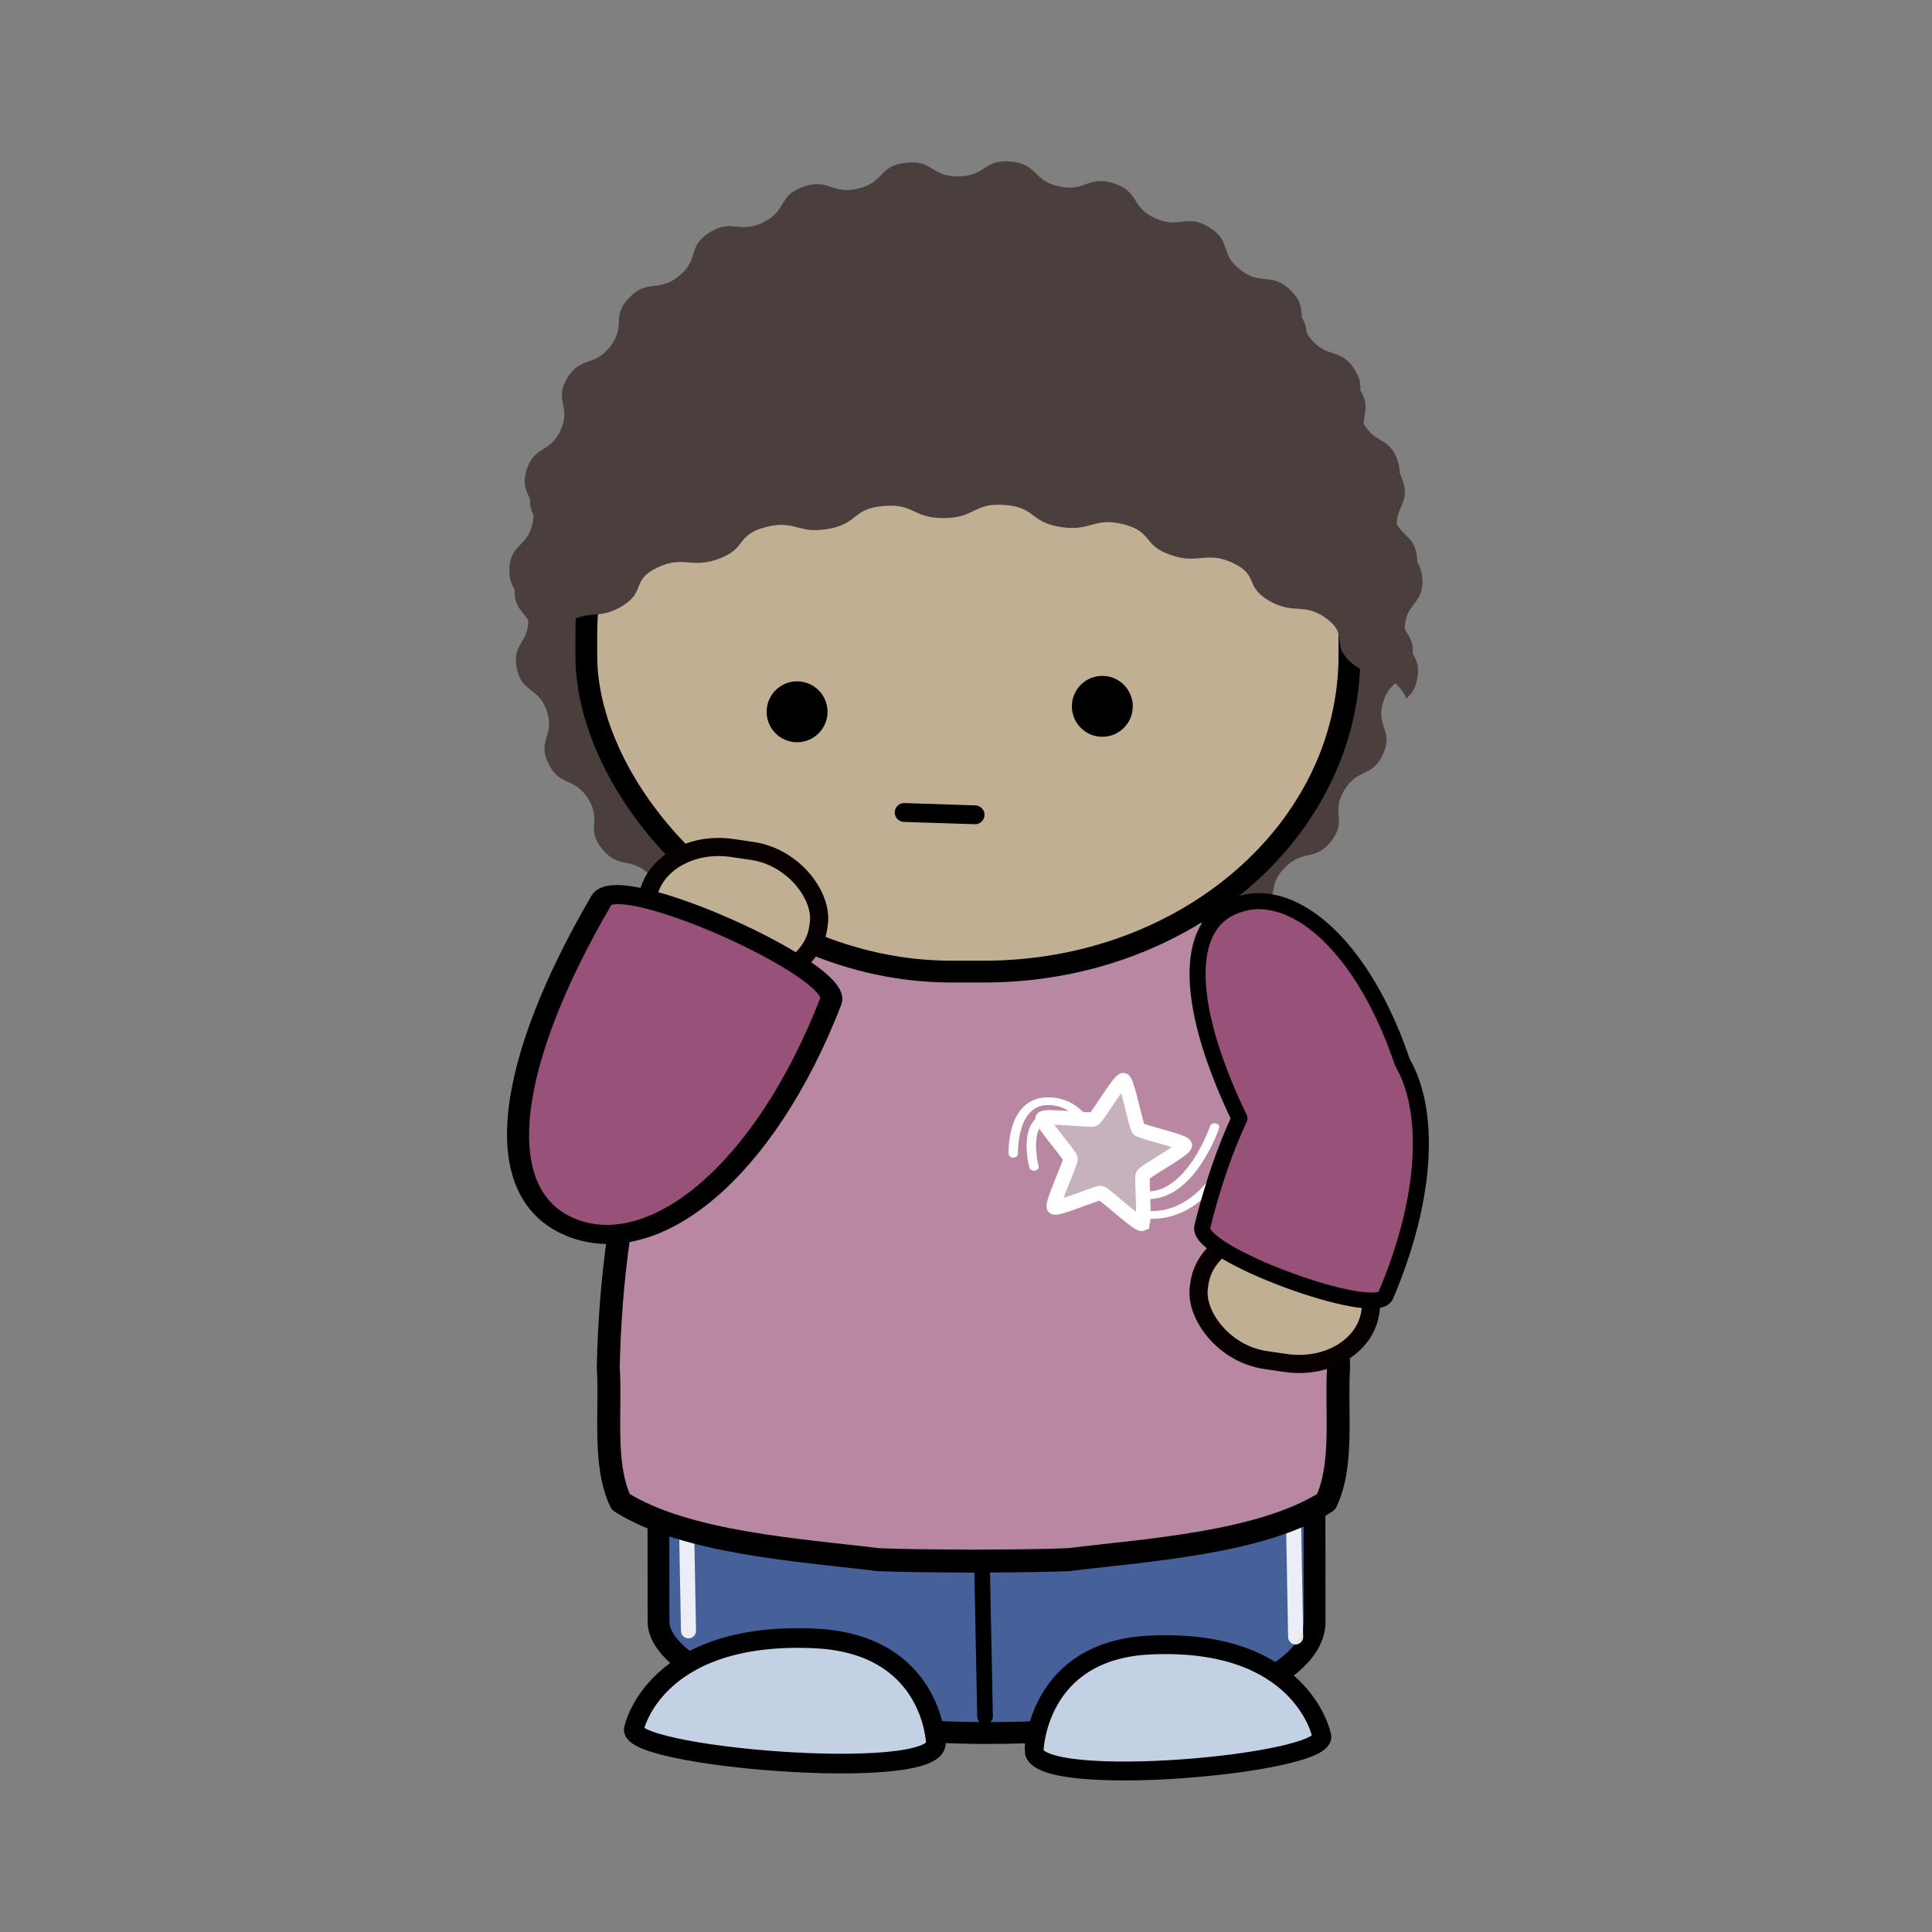 <svg:svg xmlns:dc="http://purl.org/dc/elements/1.1/" xmlns:ns1="http://sodipodi.sourceforge.net/DTD/sodipodi-0.dtd" xmlns:ns2="http://www.inkscape.org/namespaces/inkscape" xmlns:ns4="http://creativecommons.org/ns#" xmlns:rdf="http://www.w3.org/1999/02/22-rdf-syntax-ns#" xmlns:svg="http://www.w3.org/2000/svg" height="770.046" id="svg3602" version="1.1" viewBox="-202.186 -64.176 770.046 770.046" width="770.046" ns1:docname="walking2.svg" ns2:version="0.48.3.1 r9886">
  <svg:rect x="-202.186" y="-64.176" width="770.046" height="770.046" fill="#808080" stroke="none"/>
  <ns1:namedview bordercolor="#666666" borderopacity="1.0" fit-margin-bottom="0" fit-margin-left="0" fit-margin-right="0" fit-margin-top="0" id="base" pagecolor="#ffffff" showgrid="false" ns2:current-layer="layer1" ns2:cx="9.4042258" ns2:cy="-153.05784" ns2:document-units="px" ns2:pageopacity="0.0" ns2:pageshadow="2" ns2:window-height="1124" ns2:window-maximized="1" ns2:window-width="1920" ns2:window-x="0" ns2:window-y="24" ns2:zoom="0.4" />
  <svg:g id="layer1" transform="translate(191.74 742.67)" ns2:groupmode="layer" ns2:label="Layer 1">
    <svg:path d="m-583-40.074c-8.574 7.366-12.127 0.674-21.498 6.995-9.371 6.321-4.497 12.122-14.538 17.312-10.041 5.19-11.955-2.141-22.531 1.849s-7.171 10.758-18.139 13.493c-10.968 2.735-11.139-4.84-22.35-3.397s-9.459 8.815-20.762 8.946c-11.303 0.132-9.723-7.279-20.965-8.46s-11.237 6.396-22.265 3.917c-11.029-2.478-7.782-9.325-18.448-13.067-10.666-3.742-12.409 3.632-22.568-1.323-10.16-4.955-5.422-10.868-14.938-16.969-9.516-6.101-12.912 0.672-21.655-6.492-8.743-7.164-2.77-11.825-10.622-19.956-7.852-8.131-12.719-2.324-19.574-11.311-6.855-8.988 0.032-12.145-5.733-21.868-5.766-9.723-11.84-5.194-16.438-15.52-4.598-10.326 2.832-11.811-0.536-22.601s-10.323-7.785-12.416-18.893c-2.092-11.108 5.48-10.839 4.691-22.115-0.789-11.276-8.25-9.955-7.724-21.247 0.526-11.291 7.832-9.283 9.665-20.437s-5.731-11.59-2.616-22.455c3.115-10.866 9.761-7.227 14.117-17.657 4.356-10.431-2.904-12.599 2.633-22.453 5.537-9.854 11.165-4.781 17.809-13.926 6.644-9.145 0.08-12.929 7.74-21.241 7.661-8.312 11.966-2.077 20.54-9.444 8.574-7.366 3.059-12.562 12.43-18.883 9.371-6.321 12.123 0.738 22.164-4.452s5.874-11.518 16.45-15.508c10.576-3.99 11.626 3.514 22.594 0.779s8.372-9.853 19.583-11.296 10.502 6.101 21.805 5.969c11.303-0.132 10.418-7.657 21.66-6.475s8.812 8.358 19.841 10.837c11.029 2.478 11.903-5.048 22.569-1.306s6.647 10.165 16.807 15.12 12.746-2.167 22.262 3.934c9.516 6.101 4.124 11.424 12.867 18.588 8.743 7.164 12.903 0.831 20.755 8.962 7.852 8.131 1.378 12.067 8.233 21.055 6.855 8.988 12.363 3.784 18.128 13.507 5.766 9.723-1.442 12.06 3.156 22.386s11.157 6.534 14.525 17.324c3.368 10.79-4.184 11.402-2.092 22.51s9.35 8.93 10.138 20.206c0.789 11.276-6.701 10.13-7.227 21.421s7.038 10.846 5.205 22c-1.833 11.154-8.856 8.311-11.972 19.177-3.115 10.866 4.347 12.177-0.009 22.607-4.356 10.431-10.534 6.045-16.072 15.899-5.537 9.854 1.422 12.851-5.222 21.996-6.644 9.145-11.644 3.453-19.305 11.764-7.661 8.312-1.58 12.832-10.154 20.199z" id="path5172-04" style="fill-rule:evenodd;fill:#4a3f3c" transform="matrix(.968 0 0 .914 672.57 -405.85)" ns1:arg1="0.86101131" ns1:arg2="0.97736659" ns1:cx="-705" ns1:cy="-182.07372" ns1:r1="187.21111" ns1:r2="179.72267" ns1:sides="27" ns1:type="star" ns2:flatsided="false" ns2:randomized="0" ns2:rounded="0.5" ns2:transform-center-x="-0.45608293" ns2:transform-center-y="-0.41247627" />
    <svg:rect height="161.01" id="rect3252-6-7-2-7-1-6-3-1-1-2-3-3-9-7-6-7-6" rx="128.5" ry="44.31" style="stroke-linejoin:round;fill-rule:evenodd;stroke:#000000;stroke-linecap:round;stroke-width:8.69;fill:#466199" transform="matrix(1 -0 .001 1 0 0)" width="261.49" x="-131.29" y="-277.13" />
    <svg:path d="m-1.311-122.73-1.257-63.297" id="path3928-9-81-8-0-49-3-2-5-9-4-8-1-1-2-1-5" style="stroke-linejoin:round;stroke:#000000;stroke-linecap:round;stroke-width:6.232;fill:#ffffff" ns2:connector-curvature="0" />
    <svg:path d="m122.49-154.4-1.231-66.727" id="path4125-7-1-4" style="opacity:0.893;stroke-linejoin:round;stroke:#ffffff;stroke-linecap:round;stroke-width:6;fill:none" ns2:connector-curvature="0" />
    <svg:path d="m-119.51-156.84-1.231-66.727" id="path4125-7-3-4-5" style="opacity:0.893;stroke-linejoin:round;stroke:#ffffff;stroke-linecap:round;stroke-width:6;fill:none" ns2:connector-curvature="0" />
    <svg:path d="m-4.81-502.7c-0.483 0-0.966 0.044-1.448 0.044h-0.821c-0.422 0-0.852-0-1.275 0v0.109c-32.309 1.831-62.24 21.918-82.298 47.275-42.993 53.992-59.39 125.1-60.837 193.34 1.129 17.502-2.171 38.511 4.949 53.687 25.871 16.44 71.492 19.191 102.59 23.033 8.253 0.383 21.362 0.489 35.595 0.571v0.044c1.493 0 2.914 0 4.387-0.044 0.145-0 0.287 0.001 0.432 0 14.233-0.082 27.341-0.187 35.595-0.571 31.099-3.842 76.72-6.594 102.59-23.033 7.12-15.176 3.82-36.185 4.949-53.687-1.447-68.236-17.844-139.35-60.837-193.34-20.058-25.358-49.989-45.443-82.298-47.275v-0.152c-0.423-0-0.853 0-1.275 0z" id="path3932-5-3-8-0-8-51-1-3-0-2-1-8-9-8-4-7-3" style="stroke-linejoin:round;fill-rule:evenodd;stroke:#000000;stroke-linecap:round;stroke-width:9.151;fill:#b888a3" ns2:connector-curvature="0" />
    <svg:rect height="51.386" id="rect3449-0-4-6-4-68-0-2-9-1-7-7-2-6" rx="30.511" ry="24.89" style="stroke-linejoin:round;fill-rule:evenodd;stroke:#060000;stroke-linecap:round;stroke-width:7.226;fill:#c1af94" transform="rotate(188.33)" width="69.05" x="-109.52" y="277.98" />
    <svg:path d="m18.251-109.24s1.013-39.774 46.063-41.935c60.602-2.907 68.465 35.835 68.465 35.835 5.403 11.553-115.01 22.365-114.53 6.1z" id="path4010-7-1-8-9-8-8-6-7-4-9-6-5-3-4-6-3" style="stroke:#000000;stroke-width:7.522;fill:#c3d1e5" ns1:nodetypes="cscc" ns2:connector-curvature="0" />
    <svg:rect height="260.71" id="rect4240-8-9-5-1-5-0-6-1-8-0-5-9" rx="145.56" ry="126.01" style="stroke-linejoin:bevel;fill-rule:evenodd;stroke:#000000;stroke-linecap:round;stroke-width:8.69;fill:#c1af94" width="304.16" x="-160.24" y="-680.3" />
    <svg:path d="m9.218-734.66c-8.912-0.134-8.775 5.918-19.031 6.031-10.94 0.12-10.274-6.788-21.125-5.469-10.851 1.319-8.322 7.812-18.938 10.312-10.616 2.501-11.638-4.335-21.875-0.688s-6.218 9.411-15.938 14.156c-9.719 4.746-12.367-1.686-21.437 4.094-9.07 5.779-3.733 10.515-12.031 17.25-8.299 6.735-12.46 1.025-19.875 8.625-7.415 7.6-1.069 11.076-7.5 19.438-6.431 8.361-11.89 3.709-17.25 12.719-5.36 9.01 1.685 10.994-2.531 20.531s-10.641 6.221-13.656 16.156c-3.015 9.935 4.305 10.333 2.531 20.531s-8.866 8.364-9.375 18.688c-0.509 10.324 6.705 9.127 7.469 19.438 0.68 9.189-5.02 9.993-4.844 17.25 2.781-0.794 5.678-1.877 8.781-4.969 7.408-7.382 0.083-10.415 8.625-17.125 8.542-6.71 13.346-1.679 22.906-7.625s3.395-10.147 13.844-15.25c10.449-5.103 13.522 0.596 24.719-3.594 11.196-4.19 6.551-9.311 18.344-12.531 11.793-3.22 12.958 2.864 25.188 0.656 12.229-2.208 9.343-7.96 21.844-9.125s11.71 4.919 24.312 4.812c12.603-0.106 11.621-6.172 24.156-5.219 12.535 0.954 9.828 6.749 22.125 8.75s13.263-4.083 25.156-1.062 7.422 8.188 18.75 12.188c11.328 4 14.202-1.737 24.812 3.188s4.595 9.217 14.344 15c9.749 5.783 14.401 0.686 23.156 7.25 8.755 6.564 1.544 9.745 9.188 17s13.79 3.058 20.219 10.906c1.23 1.501 1.917 2.754 2.281 3.906 1.948-1.678 3.666-3.689 4.438-8.125 1.774-10.198-5.54-9.801-5.031-20.125 0.509-10.324 7.763-9.284 7-19.594-0.763-10.31-7.787-8.312-9.812-18.469s5.291-10.697 2.031-20.562c-3.26-9.866-9.612-6.402-14.062-15.844-4.45-9.442 2.518-11.579-3.062-20.469-5.58-8.89-10.927-4.126-17.562-12.344-6.635-8.218-0.369-11.816-7.969-19.25-7.6-7.434-11.6-1.668-20.062-8.219-8.463-6.551-3.259-11.422-12.469-17-9.21-5.578-11.698 0.937-21.531-3.594-9.834-4.53-5.957-10.391-16.281-13.812-10.324-3.421-11.169 3.454-21.844 1.188-10.674-2.266-8.338-8.826-19.219-9.906-0.68-0.068-1.312-0.085-1.906-0.094z" id="path5172-0" style="fill-rule:evenodd;fill:#4a3f3c" ns2:connector-curvature="0" />
    <svg:g id="g5120-0-6" transform="matrix(.838 0 0 .838 -130.1 -748.84)">
      <svg:g id="g5106-6-2" style="fill:none" transform="matrix(.587 0 0 .483 119.23 231.37)">
        <svg:path d="m81.578 513.77s-1.705-52.492 28.789-51.735c45.755 1.136 41.772 93.236 80.722 92.667 35.013-0.511 53.626-67.084 53.626-67.084" id="path5086-7-5" style="stroke-linejoin:round;stroke:#ffffff;stroke-linecap:round;stroke-width:7.625;fill:none" ns1:nodetypes="cssc" ns2:connector-curvature="0" />
        <svg:path d="m98.357 526.7s-11.63-52.501 18.767-49.961c45.61 3.811 36.244 95.521 75.16 97.232 34.983 1.539 54.46-38.831 54.46-38.831" id="path5086-3-4-3" style="stroke-linejoin:round;stroke:#ffffff;stroke-linecap:round;stroke-width:7.625;fill:none" ns1:nodetypes="cssc" ns2:connector-curvature="0" />
      </svg:g>
      <svg:path d="m-845-39.074c-3.122 1.35-30.724-24.809-34.066-25.438-3.187-0.599-36.657 14.163-38.801 11.73-2.248-2.552 14.1-36.886 13.666-40.259-0.415-3.216-24.798-30.486-23.146-33.277 1.732-2.927 39.438 2.012 42.512 0.556 2.931-1.388 21.331-33.005 24.496-32.296 3.319 0.743 10.274 38.13 12.608 40.603 2.226 2.358 37.981 10.088 38.285 13.317 0.319 3.386-33.089 21.553-34.72 24.538-1.555 2.846 2.143 39.24-0.834 40.526z" id="path5084-0-6" style="stroke:#ffffff;stroke-width:12;fill:#c5b2bd" transform="matrix(.574 0 0 .574 713.34 535.27)" ns1:arg1="1.1284221" ns1:arg2="1.7910429" ns1:cx="-872" ns1:cy="-96.073715" ns1:r1="63.071388" ns1:r2="32.343716" ns1:sides="5" ns1:type="star" ns2:flatsided="false" ns2:randomized="0" ns2:rounded="0.08" ns2:transform-center-x="-0.08444036" ns2:transform-center-y="0.12869811" />
    </svg:g>
    <svg:path d="m108.18-447.67c-3.007-0.051-5.952 0.482-8.82 1.455-22.58 7.658-20.184 41.706 0.727 85.105-5.661 12.13-10.699 26.665-14.821 43.28-2.619 10.559 69.112 36.751 73.103 27.368 16.832-39.577 17.837-73.837 6.637-93.015-13.462-40.111-36.314-63.848-56.827-64.192z" id="path8467-6-9-5-7-3-3-5-0-8-0-4-5" style="stroke-linejoin:round;fill-rule:evenodd;stroke:#000000;stroke-linecap:round;stroke-width:6.39;fill:#985279" ns2:connector-curvature="0" />
    <svg:path d="m-33.542-483.01 28.254 0.927" id="path3831-2-0-3-22-6-5-8-5-13-7-3-5-3-0-6" style="stroke-linejoin:round;stroke:#000000;stroke-linecap:round;stroke-width:7.511;fill:#ffffff" ns2:connector-curvature="0" />
    <svg:path d="m-64.094-523.14c0 6.703-5.43 12.135-12.135 12.135-6.703 0-12.137-5.432-12.137-12.135 0-6.701 5.434-12.138 12.137-12.138 6.705 0 12.135 5.436 12.135 12.138" id="path458-3-6-8-8-1-7-5-3-2-7-8-1-3-6" style="fill:#000000" ns2:connector-curvature="0" />
    <svg:path d="m57.57-525.32c0 6.703-5.43 12.135-12.135 12.135-6.703 0-12.138-5.432-12.138-12.135 0-6.701 5.434-12.138 12.138-12.138 6.705 0 12.135 5.436 12.135 12.138" id="path458-9-9-9-1-08-3-2-4-5-3-6-3-7-4" style="fill:#000000" ns2:connector-curvature="0" />
    <svg:rect height="51.386" id="rect3449-0-4-6-4-68-8-8-6-6-9-0-5" rx="30.511" ry="24.89" style="stroke-linejoin:round;fill-rule:evenodd;stroke:#060000;stroke-linecap:round;stroke-width:7.226;fill:#c1af94" transform="rotate(8.327)" width="69.05" x="-199.44" y="-449.13" />
    <svg:path d="m-20.917-112.14s-1.063-39.529-48.354-41.677c-63.617-2.889-71.871 35.614-71.871 35.614-5.672 11.482 120.73 22.227 120.23 6.063z" id="path4010-1-9-1-1-1-9-9-3-8-3-5-6-6-7-2-6-5" style="stroke:#000000;stroke-width:7.832;fill:#c3d1e5" ns1:nodetypes="cscc" ns2:connector-curvature="0" />
    <svg:g id="g8610-3-8-9-8-0-02-1-5" style="fill:#985279" transform="matrix(-5.58 -.949 -.814 4.786 2269.6 -2050.3)">
      <svg:path d="m372.97 435.97c-6.117 1.609-12.782-6.993-15.392-21.893-0.461-2.633 16.249-7.686 17.117-5.003 4.636 14.341 4.489 25.261-1.725 26.896z" id="path8467-6-9-5-7-3-3-5-0-28-6-8" style="stroke-linejoin:round;fill-rule:evenodd;stroke:#000000;stroke-linecap:round;stroke-width:1.56;fill:#985279" ns1:nodetypes="ssss" ns2:connector-curvature="0" ns2:transform-center-x="-0.17337431" ns2:transform-center-y="0.37926447" />
    </svg:g>
  </svg:g>
</svg:svg>